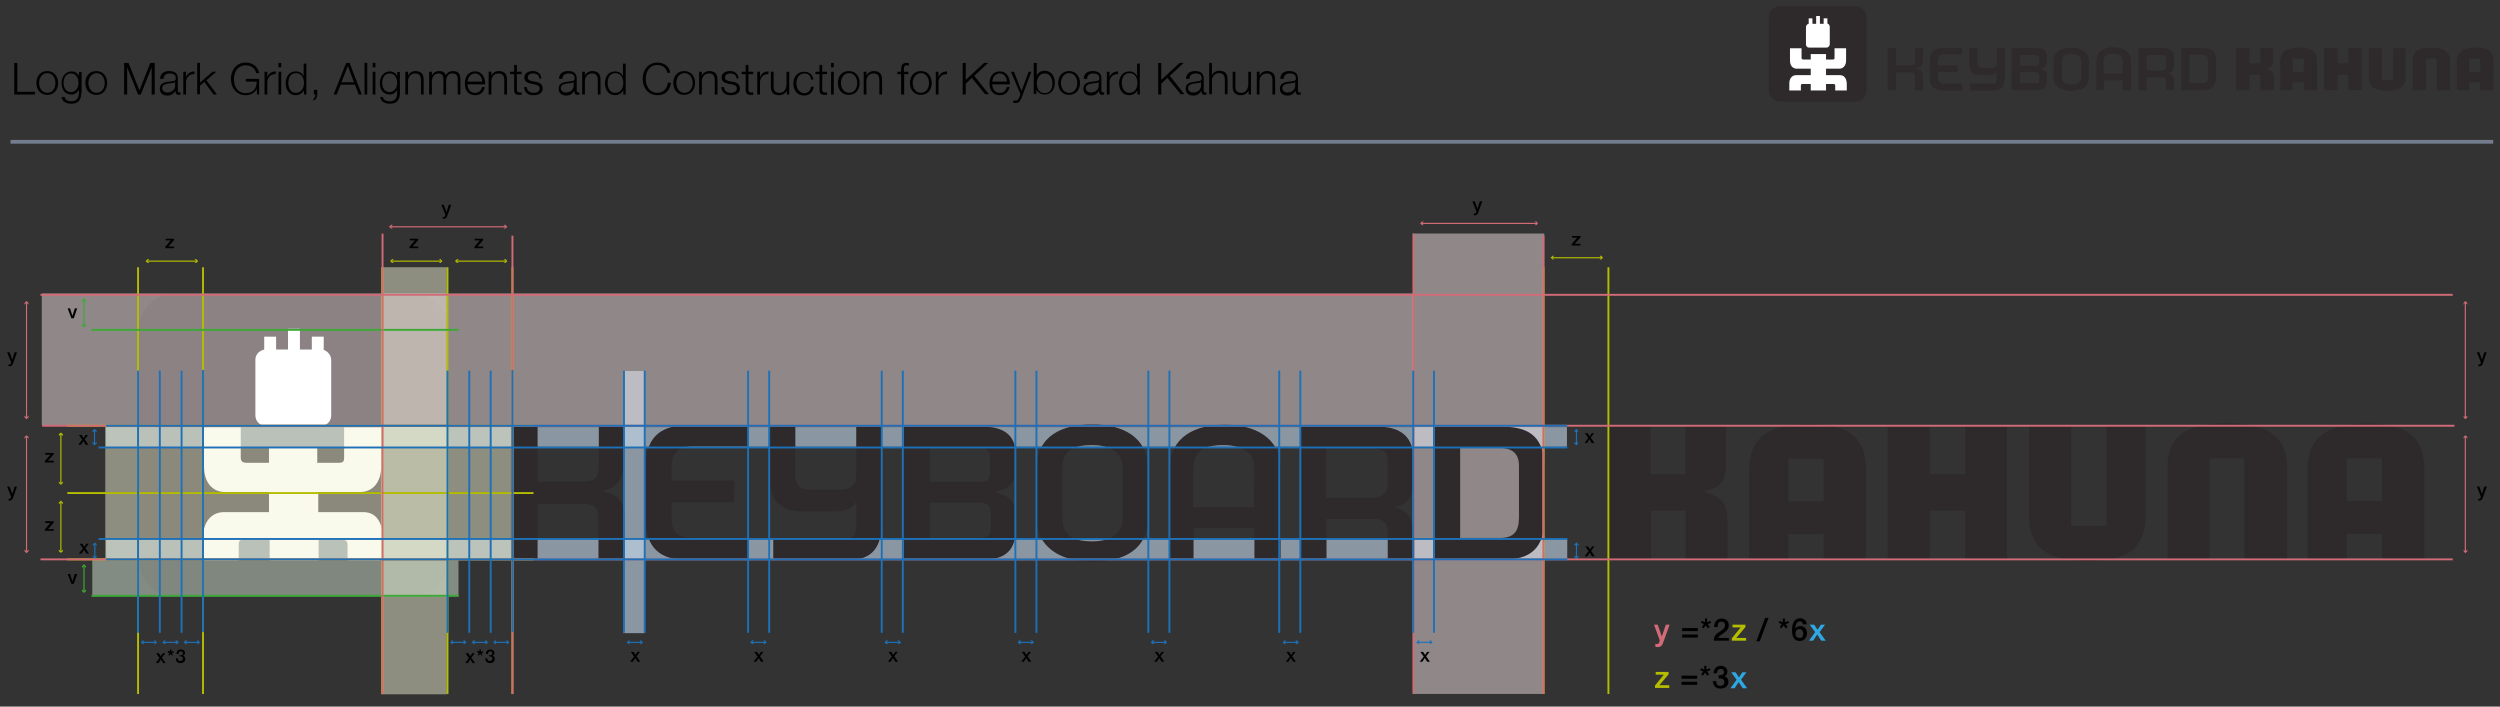 <?xml version="1.0" encoding="UTF-8"?> <!-- Generator: Adobe Illustrator 24.0.3, SVG Export Plug-In . SVG Version: 6.00 Build 0) --> <svg xmlns="http://www.w3.org/2000/svg" xmlns:xlink="http://www.w3.org/1999/xlink" version="1.1" id="Layer_1" x="0px" y="0px" viewBox="0 0 735.2 207.8" style="enable-background:new 0 0 735.2 207.8;" xml:space="preserve"><rect x="0" y="0" width="735.2" height="207.8" fill="#333333" stroke="none"/> <style type="text/css"> .st0{fill:#2E292B;} .st1{opacity:0.6;fill:#C4DAED;} .st2{opacity:0.47;fill:#F2F4D4;} .st3{opacity:0.47;fill:#DEF1DD;} .st4{opacity:0.47;fill:#F7E6E8;} .st5{fill:#FFFFFF;} .st6{fill:none;stroke:#747D8D;stroke-width:1.11;stroke-miterlimit:10;} .st7{enable-background:new ;} .st8{fill:none;stroke:#B4BD00;stroke-width:0.561;stroke-miterlimit:10;} .st9{fill:none;stroke:#B4BD00;stroke-width:0.337;} .st10{fill:#B4BD00;} .st11{fill:none;stroke:#1D71B8;stroke-width:0.337;} .st12{fill:#1D71B8;} .st13{fill:none;stroke:#3AAA35;stroke-width:0.337;} .st14{fill:#3AAA35;} .st15{fill:none;stroke:#D26B77;stroke-width:0.337;} .st16{fill:#D26B77;} .st17{fill:none;stroke:#D26B77;stroke-width:0.561;stroke-miterlimit:10;} .st18{fill:none;stroke:#3AAA35;stroke-width:0.561;stroke-miterlimit:10;} .st19{fill:none;stroke:#1D71B8;stroke-width:0.561;stroke-miterlimit:10;} .st20{fill:#2DA8E5;} </style> <path class="st0" d="M131.6,164.9c0,5.7-4.6,10.4-10.4,10.4H51.3c-5.7,0-10.4-4.6-10.4-10.4V96.8c0-5.7,4.6-10.4,10.4-10.4h69.9 c5.7,0,10.4,4.6,10.4,10.4V164.9z"></path> <rect x="31.2" y="158.5" class="st1" width="429.7" height="6.2"></rect> <rect x="31.1" y="125.6" class="st1" width="429.7" height="5.8"></rect> <rect x="147.9" y="144.5" transform="matrix(-1.836970e-16 1 -1 -1.836970e-16 334.006 -38.801)" class="st1" width="77.1" height="6.2"></rect> <rect x="59" y="131.7" transform="matrix(-1.836970e-16 1 -1 -1.836970e-16 263.091 19.584)" class="st2" width="125.6" height="19.3"></rect> <rect x="27.1" y="164.4" transform="matrix(-1 -1.224647e-16 1.224647e-16 -1 161.934 339.797)" class="st3" width="107.7" height="11.1"></rect> <rect x="367.1" y="117.1" transform="matrix(-1.836970e-16 1 -1 -1.836970e-16 571.254 -298.426)" class="st4" width="135.4" height="38.7"></rect> <rect x="12.2" y="86.4" transform="matrix(-1 -1.224647e-16 1.224647e-16 -1 427.789 211.393)" class="st4" width="403.3" height="38.7"></rect> <path class="st0" d="M176,164.6v-12.3c0-2.9-1.1-4.1-4.3-4.1h-13.6v16.4h-7.5v-39.1h7.5v16.1h13.7c2.9,0,4.3-1,4.3-4.5v-11.8h7.3v11 c0,4.6-1.9,6.9-5.9,8v0.3c3.7,0.8,6.1,2.7,6.1,7v12.9H176z"></path> <path class="st0" d="M219.6,164.7h-17.4c-8.3,0-12.3-3.8-12.3-12v-15.5c0-7.7,3.5-12.1,12-12.1h17.6l0.5,0.5v5.7h-16.3 c-4.3,0-6.2,1.9-6.2,5.9v4.1h18.4v6.4h-18.4v4.9c0,4,2.1,5.6,6.4,5.6h16.3v5.9L219.6,164.7z"></path> <path class="st0" d="M249.3,164.7h-21.4l-0.5-0.5v-5.7h20.4c2.9,0,4-0.6,4-3.8v-7.2c-1.6,2.6-3.8,2.9-6.7,2.9c-0.6,0-9.4,0-9.4,0 c-6.4,0-9.3-3.8-9.3-9.1v-16h7.5V140c0,2.7,1.6,4,4.3,4h9.3c2.7,0,4.3-1.6,4.3-3.8v-14.8h7.5v28.4 C259.2,161.1,256.5,164.7,249.3,164.7"></path> <path class="st0" d="M291.3,150.5c0-1.8-0.8-2.7-3.5-2.7h-14.4v10.4h14.5c2.7,0,3.5-1,3.5-3v-4.6H291.3z M291.3,134.4 c0-1.9-1.3-2.6-3.7-2.6h-14.2v9.9h14.8c2.2,0,3-0.8,3-2.7V134.4z M288.9,164.6h-23.1v-39.1h23.5c5.7,0,9.4,2.4,9.4,8.1v3.8 c0,4.9-2.2,6.4-5.7,7.2v0.3c4.5,1,5.7,3.4,5.7,7v4C298.6,163.1,294.1,164.6,288.9,164.6"></path> <path class="st0" d="M330.2,137.6c0-5.3-4.9-6.7-8.9-6.7c-5.4,0-8.9,1.3-8.9,6.9v14.5c0,4.8,2.6,6.9,8.9,6.9c4.9,0,8.9-2.1,8.9-6.7 V137.6z M321.2,165.2c-8.1,0-16.4-3.4-16.4-13.1v-14.2c0-9.9,7.8-13.1,16.4-13.1c8.5,0,16.4,3.4,16.4,13.1v14 C337.7,161.9,330.2,165.2,321.2,165.2"></path> <path class="st0" d="M368.9,137.8c0-5.6-4.9-6.9-9.1-6.9c-4.3,0-8.9,0.8-8.9,7v11.3h17.9L368.9,137.8z M368.9,164.6v-9.3H351v9.3h-7 v-26.5c0-9.9,7.7-13.2,16.3-13.2c8.5,0,16.3,3.7,16.3,12.9v26.8H368.9z"></path> <path class="st0" d="M408.1,135.4c0-2.7-1.8-3.5-4.5-3.5h-13.6v14.5h13.6c2.2,0,4.5-0.8,4.5-3.8V135.4z M408.1,164.6V156 c0-2.6-1.8-3.4-4-3.4h-14v12h-7.5v-39.1h22.8c6.9,0,10.2,3.4,10.2,9.1v6.7c0,4.6-1.4,7.2-5.4,7.7v0.3c4.3,1,5.4,3.8,5.4,7.3v8 L408.1,164.6L408.1,164.6z"></path> <path class="st0" d="M446.7,137c0-3.8-2.1-5.3-6.1-5.3h-11.2v26.5h11.7c4,0,5.6-1.8,5.6-6.1V137z M441.9,164.6h-20v-39.1h20 c8.6,0,12.3,3.7,12.3,12.3v14.5C454.2,161.1,450.3,164.6,441.9,164.6"></path> <path class="st0" d="M495.7,164.4v-14.2h-10.2v14.2H473v-39.1h12.4v14.2h10.2v-14.2h12V137c0,4.9-2.6,6.7-6.1,7.3v0.5 c4.6,1.1,6.5,3.5,6.5,7.7v12L495.7,164.4L495.7,164.4z"></path> <path class="st0" d="M536.3,134.9h-10.4v12.6h10.4V134.9z M536.3,164.4v-7.3h-10.4v7.3h-11.5v-26c0-11.2,7.7-13.7,17.4-13.7 c9.4,0,16.9,2.2,16.9,13.1v26.7L536.3,164.4L536.3,164.4z"></path> <polygon class="st0" points="577.9,164.4 577.9,150.2 567.5,150.2 567.5,164.4 555.1,164.4 555.1,125.3 567.5,125.3 567.5,139.5 577.9,139.5 577.9,125.3 590.2,125.3 590.2,164.4 "></polygon> <path class="st0" d="M613.9,165c-9.4,0-17.2-2.4-17.2-13.2V125h12.4v29.7h10.4V125h11.5v26.5C630.9,162.6,623.9,165,613.9,165"></path> <path class="st0" d="M660,164.3v-29.5h-10.2v29.5h-12.4v-26.7c0-11.2,8-13.1,17.6-13.1c9.4,0,17.6,2.2,17.6,13.1v26.7H660z"></path> <path class="st0" d="M700.5,134.8h-10.4v12.6h10.4V134.8z M700.5,164.3V157h-10.4v7.3h-11.5v-26c0-11.2,7.7-13.7,17.4-13.7 c9.4,0,16.9,2.2,16.9,13.1v26.7L700.5,164.3L700.5,164.3z"></path> <path class="st5" d="M78.1,125.2h16.3c1.8,0,3-1.4,3-3v-16.3c0-1.4-1-2.6-2.2-3V99h-3.5v3.8h-3.5v-6.1h-3.5v6.1h-3.5V99h-3.5v3.8 c-1.4,0.3-2.6,1.4-2.6,3v16.3C75.1,123.9,76.4,125.2,78.1,125.2"></path> <path class="st5" d="M106.2,150.6H93.6v-5.9h12.3c3.8,0,6.2-3,6.2-7.5v-11.5h-10.9v8.8c0,1.3-0.3,1.6-1.8,1.6h-6.1v-4.4H79.1v4.4 h-6.5c-1.4,0-1.8-0.5-1.8-1.6v-8.8H60v11.5c0,4.6,2.4,7.5,6.2,7.5h12.9v5.9H65.9c-3.8,0-6.2,3-6.2,7.5v6.7h10.5v-4.5 c0-1.3,0.3-1.6,1.8-1.6h7.3v6.1h14.4v-6.1h6.7c1.4,0,1.8,0.5,1.8,1.6v4.5h10.3v-6.7c0-4.6-1.9-7.5-5.7-7.5"></path> <line class="st6" x1="3.1" y1="41.7" x2="733.2" y2="41.7"></line> <g class="st7"> <path d="M4.2,18.5h0.9V27h5.2v0.8H4.2V18.5z"></path> <path d="M17.1,24.4c0,1.9-1.1,3.5-3.2,3.5c-2.1,0-3.2-1.6-3.2-3.5c0-1.9,1.1-3.5,3.2-3.5C15.9,20.9,17.1,22.5,17.1,24.4z M11.5,24.4c0,1.4,0.8,2.9,2.4,2.9s2.4-1.4,2.4-2.9c0-1.4-0.8-2.9-2.4-2.9S11.5,23,11.5,24.4z"></path> <path d="M23.9,27.3c0,2-0.8,3.2-3,3.2c-1.3,0-2.7-0.6-2.8-2H19c0.2,1,1.1,1.3,2,1.3c1.5,0,2.2-0.9,2.2-2.5v-0.9h0 c-0.4,0.8-1.2,1.4-2.1,1.4c-2.1,0-3-1.5-3-3.4c0-1.8,1.1-3.4,3-3.4c1,0,1.8,0.6,2.1,1.4h0v-1.2h0.8V27.3z M23.1,24.4 c0-1.3-0.6-2.8-2.2-2.8c-1.6,0-2.2,1.4-2.2,2.8c0,1.4,0.7,2.7,2.2,2.7C22.4,27,23.1,25.7,23.1,24.4z"></path> <path d="M31.5,24.4c0,1.9-1.1,3.5-3.2,3.5s-3.2-1.6-3.2-3.5c0-1.9,1.1-3.5,3.2-3.5S31.5,22.5,31.5,24.4z M26,24.4 c0,1.4,0.8,2.9,2.4,2.9c1.6,0,2.4-1.4,2.4-2.9c0-1.4-0.8-2.9-2.4-2.9C26.8,21.6,26,23,26,24.4z"></path> <path d="M36.5,18.5h1.3l3.2,8.1l3.2-8.1h1.3v9.3h-0.9v-8h0l-3.2,8h-0.8l-3.2-8h0v8h-0.9V18.5z"></path> <path d="M47.1,23.1c0.1-1.6,1.2-2.2,2.7-2.2c1.2,0,2.5,0.4,2.5,2.2v3.6c0,0.3,0.2,0.5,0.5,0.5c0.1,0,0.2,0,0.3-0.1v0.7 c-0.2,0-0.3,0.1-0.5,0.1c-0.8,0-1-0.5-1-1.2h0c-0.6,0.9-1.2,1.4-2.4,1.4c-1.2,0-2.2-0.6-2.2-2c0-1.9,1.8-2,3.6-2.2 c0.7-0.1,1.1-0.2,1.1-0.9c0-1.1-0.8-1.4-1.8-1.4c-1,0-1.8,0.5-1.8,1.6H47.1z M51.5,24.1L51.5,24.1c-0.1,0.2-0.5,0.3-0.7,0.3 c-1.4,0.2-3.1,0.2-3.1,1.5c0,0.8,0.7,1.3,1.5,1.3c1.2,0,2.4-0.8,2.3-2.1V24.1z"></path> <path d="M53.9,21.1h0.8v1.6h0c0.4-1.1,1.3-1.7,2.5-1.7v0.8c-1.5-0.1-2.5,1-2.5,2.4v3.6h-0.8V21.1z"></path> <path d="M58,18.5h0.8v5.8l3.7-3.2h1.1l-2.9,2.5l3.1,4.2h-1l-2.7-3.7l-1.3,1.1v2.5H58V18.5z"></path> <path d="M76.2,27.8h-0.6l-0.1-1.7h0c-0.6,1.3-1.9,1.9-3.2,1.9c-2.9,0-4.4-2.3-4.4-4.8c0-2.5,1.5-4.8,4.4-4.8c1.9,0,3.5,1.1,3.9,3.1 h-0.9c-0.1-1.1-1.2-2.3-3-2.3c-2.5,0-3.5,2.1-3.5,4.1c0,2,1,4.1,3.5,4.1c2.1,0,3.2-1.4,3.2-3.4h-3.2v-0.8h3.9V27.8z"></path> <path d="M77.8,21.1h0.8v1.6h0c0.4-1.1,1.3-1.7,2.5-1.7v0.8c-1.5-0.1-2.5,1-2.5,2.4v3.6h-0.8V21.1z"></path> <path d="M81.9,18.5h0.8v1.3h-0.8V18.5z M81.9,21.1h0.8v6.7h-0.8V21.1z"></path> <path d="M90.2,27.8h-0.8v-1.3h0C89,27.4,88,28,87,28c-2,0-3-1.7-3-3.5c0-1.9,1-3.5,3-3.5c1,0,2,0.5,2.3,1.5h0v-3.8h0.8V27.8z M87,27.3c1.7,0,2.4-1.5,2.4-2.9c0-1.4-0.6-2.9-2.4-2.9c-1.6,0-2.2,1.5-2.2,2.9C84.8,25.8,85.4,27.3,87,27.3z"></path> <path d="M93.3,26.4v1.4c0,0.8-0.4,1.5-1.1,1.8V29c0.4-0.2,0.6-0.8,0.6-1.2h-0.5v-1.4H93.3z"></path> <path d="M101.8,18.5h1l3.6,9.3h-0.9l-1.1-2.9h-4.2L99,27.8h-0.9L101.8,18.5z M100.4,24.2h3.7l-1.8-4.8L100.4,24.2z"></path> <path d="M107.2,18.5h0.8v9.3h-0.8V18.5z"></path> <path d="M109.6,18.5h0.8v1.3h-0.8V18.5z M109.6,21.1h0.8v6.7h-0.8V21.1z"></path> <path d="M117.6,27.3c0,2-0.8,3.2-3,3.2c-1.3,0-2.7-0.6-2.8-2h0.8c0.2,1,1.1,1.3,2,1.3c1.5,0,2.2-0.9,2.2-2.5v-0.9h0 c-0.4,0.8-1.2,1.4-2.1,1.4c-2.1,0-3-1.5-3-3.4c0-1.8,1.1-3.4,3-3.4c1,0,1.8,0.6,2.1,1.4h0v-1.2h0.8V27.3z M116.8,24.4 c0-1.3-0.6-2.8-2.2-2.8c-1.6,0-2.2,1.4-2.2,2.8c0,1.4,0.7,2.7,2.2,2.7C116.1,27,116.8,25.7,116.8,24.4z"></path> <path d="M119.2,21.1h0.8v1.2h0c0.3-0.8,1.2-1.4,2.1-1.4c1.9,0,2.5,1,2.5,2.6v4.3h-0.8v-4.2c0-1.2-0.4-2-1.7-2c-1.3,0-2.1,1-2.1,2.3 v3.9h-0.8V21.1z"></path> <path d="M126.2,21.1h0.8v1.1h0c0.4-0.8,1.1-1.3,2.2-1.3c0.9,0,1.7,0.4,1.9,1.3c0.4-0.9,1.2-1.3,2.1-1.3c1.5,0,2.2,0.8,2.2,2.4v4.5 h-0.8v-4.5c0-1.1-0.4-1.7-1.6-1.7c-1.4,0-1.8,1.2-1.8,2.4v3.8h-0.8v-4.5c0-0.9-0.4-1.7-1.4-1.7c-1.4,0-2,1.1-2,2.5v3.7h-0.8V21.1z"></path> <path d="M137.5,24.7c0,1.2,0.6,2.6,2.2,2.6c1.2,0,1.8-0.7,2.1-1.7h0.8c-0.4,1.5-1.2,2.4-2.9,2.4c-2.1,0-3-1.6-3-3.5 c0-1.8,0.9-3.5,3-3.5c2.2,0,3,1.9,3,3.8H137.5z M141.8,24c0-1.2-0.8-2.4-2.1-2.4c-1.3,0-2.1,1.2-2.2,2.4H141.8z"></path> <path d="M143.7,21.1h0.8v1.2h0c0.3-0.8,1.2-1.4,2.1-1.4c1.9,0,2.5,1,2.5,2.6v4.3h-0.8v-4.2c0-1.2-0.4-2-1.7-2c-1.3,0-2.1,1-2.1,2.3 v3.9h-0.8V21.1z"></path> <path d="M152,21.1h1.4v0.7H152v4.5c0,0.5,0.1,0.8,0.7,0.9c0.2,0,0.5,0,0.7,0v0.7c-0.2,0-0.5,0-0.7,0c-1.1,0-1.5-0.4-1.5-1.5v-4.6 H150v-0.7h1.2v-2h0.8V21.1z"></path> <path d="M158.6,23.1c0-1-0.8-1.5-1.8-1.5c-0.7,0-1.6,0.3-1.6,1.2c0,0.7,0.8,1,1.4,1.1l1.1,0.2c0.9,0.1,1.9,0.7,1.9,1.9 c0,1.5-1.4,2-2.7,2c-1.6,0-2.6-0.7-2.8-2.4h0.8c0.1,1.1,0.9,1.7,2,1.7c0.8,0,1.8-0.3,1.8-1.3c0-0.8-0.7-1-1.5-1.2l-1.1-0.2 c-1.1-0.3-1.9-0.6-1.9-1.8c0-1.4,1.3-1.9,2.5-1.9c1.3,0,2.4,0.7,2.5,2.2H158.6z"></path> <path d="M164.4,23.1c0.1-1.6,1.2-2.2,2.7-2.2c1.2,0,2.5,0.4,2.5,2.2v3.6c0,0.3,0.2,0.5,0.5,0.5c0.1,0,0.2,0,0.3-0.1v0.7 c-0.2,0-0.3,0.1-0.5,0.1c-0.8,0-1-0.5-1-1.2h0c-0.6,0.9-1.2,1.4-2.4,1.4c-1.2,0-2.2-0.6-2.2-2c0-1.9,1.8-2,3.6-2.2 c0.7-0.1,1.1-0.2,1.1-0.9c0-1.1-0.8-1.4-1.8-1.4c-1,0-1.8,0.5-1.8,1.6H164.4z M168.7,24.1L168.7,24.1c-0.1,0.2-0.5,0.3-0.7,0.3 c-1.4,0.2-3.1,0.2-3.1,1.5c0,0.8,0.7,1.3,1.5,1.3c1.2,0,2.4-0.8,2.3-2.1V24.1z"></path> <path d="M171.2,21.1h0.8v1.2h0c0.3-0.8,1.2-1.4,2.1-1.4c1.9,0,2.5,1,2.5,2.6v4.3h-0.8v-4.2c0-1.2-0.4-2-1.7-2c-1.3,0-2.1,1-2.1,2.3 v3.9h-0.8V21.1z"></path> <path d="M184.1,27.8h-0.8v-1.3h0c-0.4,0.9-1.4,1.5-2.4,1.5c-2,0-3-1.7-3-3.5c0-1.9,1-3.5,3-3.5c1,0,2,0.5,2.3,1.5h0v-3.8h0.8V27.8z M180.9,27.3c1.7,0,2.4-1.5,2.4-2.9c0-1.4-0.6-2.9-2.4-2.9c-1.6,0-2.2,1.5-2.2,2.9C178.7,25.8,179.3,27.3,180.9,27.3z"></path> <path d="M196.2,21.3c-0.3-1.4-1.5-2.2-2.8-2.2c-2.5,0-3.5,2.1-3.5,4.1c0,2,1,4.1,3.5,4.1c1.7,0,2.8-1.3,3-3h0.9 c-0.2,2.3-1.7,3.7-3.9,3.7c-2.9,0-4.4-2.3-4.4-4.8c0-2.5,1.5-4.8,4.4-4.8c1.8,0,3.5,1.1,3.7,3H196.2z"></path> <path d="M204.4,24.4c0,1.9-1.1,3.5-3.2,3.5c-2.1,0-3.2-1.6-3.2-3.5c0-1.9,1.1-3.5,3.2-3.5C203.3,20.9,204.4,22.5,204.4,24.4z M198.9,24.4c0,1.4,0.8,2.9,2.4,2.9s2.4-1.4,2.4-2.9c0-1.4-0.8-2.9-2.4-2.9S198.9,23,198.9,24.4z"></path> <path d="M205.6,21.1h0.8v1.2h0c0.3-0.8,1.2-1.4,2.1-1.4c1.9,0,2.5,1,2.5,2.6v4.3h-0.8v-4.2c0-1.2-0.4-2-1.7-2c-1.3,0-2.1,1-2.1,2.3 v3.9h-0.8V21.1z"></path> <path d="M216.6,23.1c0-1-0.8-1.5-1.8-1.5c-0.7,0-1.6,0.3-1.6,1.2c0,0.7,0.8,1,1.4,1.1l1.1,0.2c0.9,0.1,1.9,0.7,1.9,1.9 c0,1.5-1.4,2-2.7,2c-1.6,0-2.6-0.7-2.8-2.4h0.8c0.1,1.1,0.9,1.7,2,1.7c0.8,0,1.8-0.3,1.8-1.3c0-0.8-0.7-1-1.5-1.2l-1.1-0.2 c-1.1-0.3-1.9-0.6-1.9-1.8c0-1.4,1.3-1.9,2.5-1.9c1.3,0,2.4,0.7,2.5,2.2H216.6z"></path> <path d="M220.1,21.1h1.4v0.7h-1.4v4.5c0,0.5,0.1,0.8,0.7,0.9c0.2,0,0.5,0,0.7,0v0.7c-0.2,0-0.5,0-0.7,0c-1.1,0-1.5-0.4-1.5-1.5 v-4.6h-1.2v-0.7h1.2v-2h0.8V21.1z"></path> <path d="M222.7,21.1h0.8v1.6h0c0.4-1.1,1.3-1.7,2.5-1.7v0.8c-1.5-0.1-2.5,1-2.5,2.4v3.6h-0.8V21.1z"></path> <path d="M232.2,27.8h-0.8v-1.2h0c-0.4,0.9-1.3,1.4-2.3,1.4c-1.7,0-2.4-1-2.4-2.5v-4.4h0.8v4.4c0,1.2,0.5,1.8,1.8,1.8 c1.4,0,2-1.3,2-2.7v-3.5h0.8V27.8z"></path> <path d="M238.5,23.2c-0.2-1-0.8-1.6-1.9-1.6c-1.6,0-2.4,1.4-2.4,2.9c0,1.4,0.8,2.9,2.4,2.9c1,0,1.8-0.8,1.9-1.9h0.8 c-0.2,1.6-1.3,2.6-2.8,2.6c-2.1,0-3.2-1.6-3.2-3.5c0-1.9,1.1-3.5,3.2-3.5c1.4,0,2.5,0.8,2.7,2.3H238.5z"></path> <path d="M241.8,21.1h1.4v0.7h-1.4v4.5c0,0.5,0.1,0.8,0.7,0.9c0.2,0,0.5,0,0.7,0v0.7c-0.2,0-0.5,0-0.7,0c-1.1,0-1.5-0.4-1.5-1.5 v-4.6h-1.2v-0.7h1.2v-2h0.8V21.1z"></path> <path d="M244.4,18.5h0.8v1.3h-0.8V18.5z M244.4,21.1h0.8v6.7h-0.8V21.1z"></path> <path d="M252.8,24.4c0,1.9-1.1,3.5-3.2,3.5c-2.1,0-3.2-1.6-3.2-3.5c0-1.9,1.1-3.5,3.2-3.5C251.7,20.9,252.8,22.5,252.8,24.4z M247.3,24.4c0,1.4,0.8,2.9,2.4,2.9s2.4-1.4,2.4-2.9c0-1.4-0.8-2.9-2.4-2.9S247.3,23,247.3,24.4z"></path> <path d="M254,21.1h0.8v1.2h0c0.3-0.8,1.2-1.4,2.1-1.4c1.9,0,2.5,1,2.5,2.6v4.3h-0.8v-4.2c0-1.2-0.4-2-1.7-2c-1.3,0-2.1,1-2.1,2.3 v3.9H254V21.1z"></path> <path d="M267.2,21.8h-1.3v6H265v-6h-1.1v-0.7h1.1v-0.6c0-1.2,0.3-2,1.6-2c0.2,0,0.4,0,0.7,0.1v0.7c-0.2,0-0.4-0.1-0.6-0.1 c-0.9,0-0.9,0.6-0.9,1.3v0.6h1.3V21.8z"></path> <path d="M274,24.4c0,1.9-1.1,3.5-3.2,3.5s-3.2-1.6-3.2-3.5c0-1.9,1.1-3.5,3.2-3.5S274,22.5,274,24.4z M268.4,24.4 c0,1.4,0.8,2.9,2.4,2.9c1.6,0,2.4-1.4,2.4-2.9c0-1.4-0.8-2.9-2.4-2.9C269.2,21.6,268.4,23,268.4,24.4z"></path> <path d="M275.2,21.1h0.8v1.6h0c0.4-1.1,1.3-1.7,2.5-1.7v0.8c-1.5-0.1-2.5,1-2.5,2.4v3.6h-0.8V21.1z"></path> <path d="M283.1,18.5h0.9v5l5.4-5h1.2l-4.1,3.8l4.3,5.4h-1.1l-3.9-4.8l-1.8,1.7v3.2h-0.9V18.5z"></path> <path d="M291.8,24.7c0,1.2,0.6,2.6,2.2,2.6c1.2,0,1.8-0.7,2.1-1.7h0.8c-0.4,1.5-1.2,2.4-2.9,2.4c-2.1,0-3-1.6-3-3.5 c0-1.8,0.9-3.5,3-3.5c2.2,0,3,1.9,3,3.8H291.8z M296.1,24c0-1.2-0.8-2.4-2.1-2.4c-1.3,0-2.1,1.2-2.2,2.4H296.1z"></path> <path d="M297.3,21.1h0.9l2.2,5.7l2.1-5.7h0.8l-2.9,7.7c-0.5,1.1-0.7,1.5-1.8,1.5c-0.3,0-0.5,0-0.6-0.1v-0.7c0.2,0,0.4,0.1,0.6,0.1 c0.7,0,0.9-0.4,1.2-1.1l0.3-0.8L297.3,21.1z"></path> <path d="M304.1,18.5h0.8v3.8h0c0.4-1,1.3-1.5,2.3-1.5c2,0,3,1.7,3,3.5c0,1.9-1,3.5-3,3.5c-1.1,0-2-0.6-2.4-1.5h0v1.3h-0.8V18.5z M307.3,21.6c-1.7,0-2.4,1.5-2.4,2.9c0,1.4,0.6,2.9,2.4,2.9c1.6,0,2.2-1.5,2.2-2.9C309.5,23.1,308.8,21.6,307.3,21.6z"></path> <path d="M317.6,24.4c0,1.9-1.1,3.5-3.2,3.5c-2.1,0-3.2-1.6-3.2-3.5c0-1.9,1.1-3.5,3.2-3.5C316.4,20.9,317.6,22.5,317.6,24.4z M312,24.4c0,1.4,0.8,2.9,2.4,2.9s2.4-1.4,2.4-2.9c0-1.4-0.8-2.9-2.4-2.9S312,23,312,24.4z"></path> <path d="M318.7,23.1c0.1-1.6,1.2-2.2,2.7-2.2c1.2,0,2.5,0.4,2.5,2.2v3.6c0,0.3,0.2,0.5,0.5,0.5c0.1,0,0.2,0,0.3-0.1v0.7 c-0.2,0-0.3,0.1-0.5,0.1c-0.8,0-1-0.5-1-1.2h0c-0.6,0.9-1.2,1.4-2.4,1.4c-1.2,0-2.2-0.6-2.2-2c0-1.9,1.8-2,3.6-2.2 c0.7-0.1,1.1-0.2,1.1-0.9c0-1.1-0.8-1.4-1.8-1.4c-1,0-1.8,0.5-1.8,1.6H318.7z M323.1,24.1L323.1,24.1c-0.1,0.2-0.5,0.3-0.7,0.3 c-1.4,0.2-3.1,0.2-3.1,1.5c0,0.8,0.7,1.3,1.5,1.3c1.2,0,2.4-0.8,2.3-2.1V24.1z"></path> <path d="M325.5,21.1h0.8v1.6h0c0.4-1.1,1.3-1.7,2.5-1.7v0.8c-1.5-0.1-2.5,1-2.5,2.4v3.6h-0.8V21.1z"></path> <path d="M335.3,27.8h-0.8v-1.3h0c-0.4,0.9-1.4,1.5-2.4,1.5c-2,0-3-1.7-3-3.5c0-1.9,1-3.5,3-3.5c1,0,2,0.5,2.3,1.5h0v-3.8h0.8V27.8z M332.1,27.3c1.7,0,2.4-1.5,2.4-2.9c0-1.4-0.6-2.9-2.4-2.9c-1.6,0-2.2,1.5-2.2,2.9C329.9,25.8,330.6,27.3,332.1,27.3z"></path> <path d="M340.6,18.5h0.9v5l5.4-5h1.2l-4.1,3.8l4.3,5.4h-1.1l-3.9-4.8l-1.8,1.7v3.2h-0.9V18.5z"></path> <path d="M348.8,23.1c0.1-1.6,1.2-2.2,2.7-2.2c1.2,0,2.5,0.4,2.5,2.2v3.6c0,0.3,0.2,0.5,0.5,0.5c0.1,0,0.2,0,0.3-0.1v0.7 c-0.2,0-0.3,0.1-0.5,0.1c-0.8,0-1-0.5-1-1.2h0c-0.6,0.9-1.2,1.4-2.4,1.4c-1.2,0-2.2-0.6-2.2-2c0-1.9,1.8-2,3.6-2.2 c0.7-0.1,1.1-0.2,1.1-0.9c0-1.1-0.8-1.4-1.8-1.4c-1,0-1.8,0.5-1.8,1.6H348.8z M353.2,24.1L353.2,24.1c-0.1,0.2-0.5,0.3-0.7,0.3 c-1.4,0.2-3.1,0.2-3.1,1.5c0,0.8,0.7,1.3,1.5,1.3c1.2,0,2.4-0.8,2.3-2.1V24.1z"></path> <path d="M355.6,18.5h0.8v3.7h0c0.3-0.8,1.2-1.4,2.1-1.4c1.9,0,2.5,1,2.5,2.6v4.3h-0.8v-4.2c0-1.2-0.4-2-1.7-2c-1.3,0-2.1,1-2.1,2.3 v3.9h-0.8V18.5z"></path> <path d="M368,27.8h-0.8v-1.2h0c-0.4,0.9-1.3,1.4-2.3,1.4c-1.7,0-2.4-1-2.4-2.5v-4.4h0.8v4.4c0,1.2,0.5,1.8,1.8,1.8 c1.4,0,2-1.3,2-2.7v-3.5h0.8V27.8z"></path> <path d="M369.6,21.1h0.8v1.2h0c0.3-0.8,1.2-1.4,2.1-1.4c1.9,0,2.5,1,2.5,2.6v4.3h-0.8v-4.2c0-1.2-0.4-2-1.7-2c-1.3,0-2.1,1-2.1,2.3 v3.9h-0.8V21.1z"></path> <path d="M376.5,23.1c0.1-1.6,1.2-2.2,2.7-2.2c1.2,0,2.5,0.4,2.5,2.2v3.6c0,0.3,0.2,0.5,0.5,0.5c0.1,0,0.2,0,0.3-0.1v0.7 c-0.2,0-0.3,0.1-0.5,0.1c-0.8,0-1-0.5-1-1.2h0c-0.6,0.9-1.2,1.4-2.4,1.4c-1.2,0-2.2-0.6-2.2-2c0-1.9,1.8-2,3.6-2.2 c0.7-0.1,1.1-0.2,1.1-0.9c0-1.1-0.8-1.4-1.8-1.4c-1,0-1.8,0.5-1.8,1.6H376.5z M380.9,24.1L380.9,24.1c-0.1,0.2-0.5,0.3-0.7,0.3 c-1.4,0.2-3.1,0.2-3.1,1.5c0,0.8,0.7,1.3,1.5,1.3c1.2,0,2.4-0.8,2.3-2.1V24.1z"></path> </g> <g> <g> <path class="st0" d="M563.2,26.5v-3.9c0-0.9-0.4-1.3-1.4-1.3h-4.3v5.2h-2.4V14.1h2.4v5.1h4.3c0.9,0,1.4-0.3,1.4-1.4v-3.7h2.3v3.5 c0,1.5-0.6,2.2-1.9,2.5v0.1c1.2,0.3,1.9,0.9,1.9,2.2v4.1H563.2z"></path> <path class="st0" d="M576.9,26.6h-5.5c-2.6,0-3.9-1.2-3.9-3.8v-4.9c0-2.4,1.1-3.8,3.8-3.8h5.5l0.2,0.2V16h-5.1c-1.4,0-2,0.6-2,1.9 v1.3h5.8v2h-5.8v1.6c0,1.3,0.7,1.8,2,1.8h5.1v1.9L576.9,26.6z"></path> <path class="st0" d="M586.3,26.6h-6.8l-0.2-0.2v-1.8h6.5c0.9,0,1.3-0.2,1.3-1.2v-2.3c-0.5,0.8-1.2,0.9-2.1,0.9c-0.2,0-3,0-3,0 c-2,0-2.9-1.2-2.9-2.9v-5h2.4v4.6c0,0.9,0.5,1.3,1.4,1.3h2.9c0.9,0,1.4-0.5,1.4-1.2v-4.7h2.4v9C589.4,25.4,588.5,26.6,586.3,26.6"></path> <path class="st0" d="M599.7,22.1c0-0.6-0.3-0.9-1.1-0.9H594v3.3h4.6c0.9,0,1.1-0.3,1.1-1L599.7,22.1L599.7,22.1z M599.7,17 c0-0.6-0.4-0.8-1.2-0.8H594v3.1h4.7c0.7,0,1-0.3,1-0.9V17z M598.9,26.5h-7.3V14.1h7.4c1.8,0,3,0.8,3,2.6v1.2c0,1.6-0.7,2-1.8,2.3 v0.1c1.4,0.3,1.8,1.1,1.8,2.2v1.3C602,26,600.6,26.5,598.9,26.5"></path> <path class="st0" d="M612,18c0-1.7-1.6-2.1-2.8-2.1c-1.7,0-2.8,0.4-2.8,2.2v4.6c0,1.5,0.8,2.2,2.8,2.2c1.6,0,2.8-0.7,2.8-2.1V18z M609.1,26.7c-2.6,0-5.2-1.1-5.2-4.1v-4.5c0-3.1,2.5-4.1,5.2-4.1c2.7,0,5.2,1.1,5.2,4.1v4.4C614.3,25.6,612,26.7,609.1,26.7"></path> <path class="st0" d="M624.3,18c0-1.8-1.6-2.2-2.9-2.2c-1.4,0-2.8,0.3-2.8,2.2v3.6h5.6L624.3,18L624.3,18z M624.3,26.5v-2.9h-5.6 v2.9h-2.2v-8.4c0-3.1,2.4-4.2,5.1-4.2c2.7,0,5.1,1.2,5.1,4.1v8.5H624.3z"></path> <path class="st0" d="M637,17.3c0-0.9-0.6-1.1-1.4-1.1h-4.3v4.6h4.3c0.7,0,1.4-0.3,1.4-1.2V17.3z M637,26.5v-2.7 c0-0.8-0.6-1.1-1.3-1.1h-4.4v3.8h-2.4V14.1h7.2c2.2,0,3.2,1.1,3.2,2.9v2.1c0,1.5-0.5,2.3-1.7,2.4v0.1c1.4,0.3,1.7,1.2,1.7,2.3v2.5 L637,26.5L637,26.5z"></path> <path class="st0" d="M649.3,17.8c0-1.2-0.7-1.7-1.9-1.7h-3.5v8.4h3.7c1.3,0,1.8-0.6,1.8-1.9V17.8z M647.8,26.5h-6.3V14.1h6.3 c2.7,0,3.9,1.2,3.9,3.9v4.6C651.7,25.4,650.4,26.5,647.8,26.5"></path> <path class="st0" d="M664.7,26.5V22h-3.2v4.5h-3.9V14.1h3.9v4.5h3.2v-4.5h3.8v3.7c0,1.6-0.8,2.1-1.9,2.3v0.2 c1.5,0.4,2.1,1.1,2.1,2.4v3.8L664.7,26.5L664.7,26.5z"></path> <path class="st0" d="M677.5,17.2h-3.3v4h3.3V17.2z M677.5,26.5v-2.3h-3.3v2.3h-3.6v-8.2c0-3.5,2.4-4.3,5.5-4.3 c3,0,5.3,0.7,5.3,4.1v8.4L677.5,26.5L677.5,26.5z"></path> </g> <polygon class="st0" points="690.6,26.5 690.6,22 687.4,22 687.4,26.5 683.4,26.5 683.4,14.1 687.4,14.1 687.4,18.6 690.6,18.6 690.6,14.1 694.5,14.1 694.5,26.5 "></polygon> <g> <path class="st0" d="M702,26.7c-3,0-5.4-0.8-5.4-4.1v-8.4h3.9v9.3h3.3v-9.3h3.6v8.3C707.4,25.9,705.2,26.7,702,26.7"></path> <path class="st0" d="M716.6,26.5v-9.3h-3.2v9.3h-3.9v-8.4c0-3.5,2.5-4.1,5.5-4.1c3,0,5.5,0.7,5.5,4.1v8.4H716.6z"></path> <path class="st0" d="M729.4,17.2h-3.3v4h3.3V17.2z M729.4,26.5v-2.3h-3.3v2.3h-3.6v-8.2c0-3.5,2.4-4.3,5.5-4.3 c3,0,5.3,0.7,5.3,4.1v8.4L729.4,26.5L729.4,26.5z"></path> <path class="st0" d="M548.9,26.6c0,1.8-1.5,3.3-3.3,3.3h-22.1c-1.8,0-3.3-1.5-3.3-3.3V5.1c0-1.8,1.5-3.3,3.3-3.3h22.1 c1.8,0,3.3,1.5,3.3,3.3V26.6z"></path> <path class="st5" d="M532,14h5.1c0.6,0,1-0.5,1-1V7.9c0-0.5-0.3-0.8-0.7-1V5.4h-1.1V7h-1.1V4.7h-1.1V7H533V5.4h-1.1V7 c-0.5,0.1-0.8,0.5-0.8,1v5.1C531.1,13.6,531.5,14,532,14"></path> <path class="st5" d="M541.1,22.1h-4.1v-1.9h3.9c1.2,0,2-1,2-2.4v-3.6h-3.4V17c0,0.4-0.1,0.5-0.6,0.5h-1.9v-1.6h-4.5v1.6h-2.1 c-0.5,0-0.6-0.2-0.6-0.5v-2.8h-3.4v3.6c0,1.5,0.8,2.4,2,2.4h4.1v1.9h-4.3c-1.2,0-2,1-2,2.4v2.1h3.4v-1.4c0-0.4,0.1-0.5,0.6-0.5 h2.3v1.9h4.5v-1.9h2.1c0.5,0,0.6,0.2,0.6,0.5v1.4h3.4v-2.1C543,23,542.3,22.1,541.1,22.1"></path> </g> </g> <line class="st8" x1="453.9" y1="204.1" x2="453.9" y2="78.6"></line> <line class="st8" x1="473" y1="204.1" x2="473" y2="78.6"></line> <g> <g> <line class="st9" x1="134.2" y1="76.8" x2="148.8" y2="76.8"></line> <g> <polygon class="st10" points="134.9,77.3 134.3,76.8 134.9,76.2 134.4,76.2 133.8,76.8 134.4,77.3 "></polygon> </g> <g> <polygon class="st10" points="148.2,77.3 148.7,76.8 148.2,76.2 148.7,76.2 149.2,76.8 148.7,77.3 "></polygon> </g> </g> </g> <g class="st7"> <path d="M139.7,70.2h2.4v0.4l-1.7,1.9h1.7v0.5h-2.6v-0.4l1.6-1.9h-1.5V70.2z"></path> </g> <g> <g> <line class="st9" x1="456.4" y1="75.8" x2="471" y2="75.8"></line> <g> <polygon class="st10" points="457,76.3 456.5,75.8 457,75.2 456.6,75.2 456,75.8 456.6,76.3 "></polygon> </g> <g> <polygon class="st10" points="470.4,76.3 470.9,75.8 470.4,75.2 470.9,75.2 471.4,75.8 470.9,76.3 "></polygon> </g> </g> </g> <g class="st7"> <path d="M462.4,69.4h2.4v0.4l-1.7,1.9h1.7v0.5h-2.6v-0.4l1.6-1.9h-1.5V69.4z"></path> </g> <line class="st8" x1="131.6" y1="204.1" x2="131.6" y2="78.6"></line> <line class="st8" x1="150.7" y1="204.1" x2="150.7" y2="78.6"></line> <g> <g> <line class="st9" x1="115.1" y1="76.8" x2="129.8" y2="76.8"></line> <g> <polygon class="st10" points="115.8,77.3 115.2,76.8 115.8,76.2 115.3,76.2 114.7,76.8 115.3,77.3 "></polygon> </g> <g> <polygon class="st10" points="129.1,77.3 129.7,76.8 129.1,76.2 129.6,76.2 130.1,76.8 129.6,77.3 "></polygon> </g> </g> </g> <g class="st7"> <path d="M120.6,70.2h2.4v0.4l-1.7,1.9h1.7v0.5h-2.6v-0.4l1.6-1.9h-1.5V70.2z"></path> </g> <line class="st8" x1="112.5" y1="204.1" x2="112.5" y2="78.6"></line> <rect x="31" y="145.2" transform="matrix(-1 -1.224647e-16 1.224647e-16 -1 181.256 309.676)" class="st2" width="119.3" height="19.3"></rect> <line class="st8" x1="19.8" y1="164.5" x2="156.9" y2="164.5"></line> <rect x="31" y="125.5" transform="matrix(-1 -1.224647e-16 1.224647e-16 -1 181.256 270.359)" class="st2" width="119.3" height="19.3"></rect> <line class="st8" x1="19.8" y1="145" x2="156.9" y2="145"></line> <line class="st8" x1="19.8" y1="125.2" x2="156.9" y2="125.2"></line> <g> <g> <line class="st11" x1="27.8" y1="130.6" x2="27.8" y2="126.5"></line> <g> <polygon class="st12" points="28.4,129.9 27.8,130.5 27.2,129.9 27.2,130.4 27.8,131 28.4,130.4 "></polygon> </g> <g> <polygon class="st12" points="28.4,127.2 27.8,126.6 27.2,127.2 27.2,126.7 27.8,126.1 28.4,126.7 "></polygon> </g> </g> </g> <g class="st7"> <path d="M24.2,129.3l-1-1.4h0.8l0.6,0.9l0.6-0.9h0.7l-1,1.3l1.1,1.6h-0.8l-0.7-1.1l-0.7,1.1h-0.8L24.2,129.3z"></path> </g> <g> <g> <line class="st11" x1="27.9" y1="164" x2="27.9" y2="159.9"></line> <g> <polygon class="st12" points="28.4,163.3 27.9,163.9 27.3,163.3 27.3,163.8 27.9,164.4 28.4,163.8 "></polygon> </g> <g> <polygon class="st12" points="28.4,160.6 27.9,160 27.3,160.6 27.3,160.1 27.9,159.5 28.4,160.1 "></polygon> </g> </g> </g> <g class="st7"> <path d="M24.4,161.3l-1-1.4h0.8l0.6,0.9l0.6-0.9h0.7l-1,1.3l1.1,1.6h-0.8l-0.7-1.1l-0.7,1.1h-0.8L24.4,161.3z"></path> </g> <g> <g> <line class="st11" x1="188.7" y1="188.9" x2="184.7" y2="188.9"></line> <g> <polygon class="st12" points="188.1,188.3 188.6,188.9 188.1,189.4 188.5,189.4 189.1,188.9 188.5,188.3 "></polygon> </g> <g> <polygon class="st12" points="185.3,188.3 184.8,188.9 185.3,189.4 184.9,189.4 184.3,188.9 184.9,188.3 "></polygon> </g> </g> </g> <g class="st7"> <path d="M186.5,193.1l-1-1.4h0.8l0.6,0.9l0.6-0.9h0.7l-1,1.3l1.1,1.6h-0.8l-0.7-1.1l-0.7,1.1h-0.8L186.5,193.1z"></path> </g> <g> <g> <line class="st11" x1="225.1" y1="188.9" x2="221" y2="188.9"></line> <g> <polygon class="st12" points="224.4,188.3 225,188.9 224.4,189.4 224.9,189.4 225.5,188.9 224.9,188.3 "></polygon> </g> <g> <polygon class="st12" points="221.7,188.3 221.1,188.9 221.7,189.4 221.2,189.4 220.6,188.9 221.2,188.3 "></polygon> </g> </g> </g> <g class="st7"> <path d="M222.8,193.1l-1-1.4h0.8l0.6,0.9l0.6-0.9h0.7l-1,1.3l1.1,1.6h-0.8l-0.7-1.1l-0.7,1.1h-0.8L222.8,193.1z"></path> </g> <g> <g> <line class="st11" x1="264.6" y1="188.9" x2="260.5" y2="188.9"></line> <g> <polygon class="st12" points="263.9,188.3 264.5,188.9 263.9,189.4 264.4,189.4 265,188.9 264.4,188.3 "></polygon> </g> <g> <polygon class="st12" points="261.2,188.3 260.6,188.9 261.2,189.4 260.7,189.4 260.1,188.9 260.7,188.3 "></polygon> </g> </g> </g> <g class="st7"> <path d="M262.3,193.1l-1-1.4h0.8l0.6,0.9l0.6-0.9h0.7l-1,1.3l1.1,1.6h-0.8l-0.7-1.1l-0.7,1.1h-0.8L262.3,193.1z"></path> </g> <g> <g> <line class="st11" x1="303.7" y1="188.9" x2="299.7" y2="188.9"></line> <g> <polygon class="st12" points="303,188.3 303.6,188.9 303,189.4 303.5,189.4 304.1,188.9 303.5,188.3 "></polygon> </g> <g> <polygon class="st12" points="300.3,188.3 299.8,188.9 300.3,189.4 299.8,189.4 299.3,188.9 299.8,188.3 "></polygon> </g> </g> </g> <g class="st7"> <path d="M301.5,193.1l-1-1.4h0.8l0.6,0.9l0.6-0.9h0.7l-1,1.3l1.1,1.6h-0.8l-0.7-1.1l-0.7,1.1h-0.8L301.5,193.1z"></path> </g> <g> <g> <line class="st11" x1="342.8" y1="188.9" x2="338.8" y2="188.9"></line> <g> <polygon class="st12" points="342.2,188.3 342.7,188.9 342.2,189.4 342.7,189.4 343.2,188.9 342.7,188.3 "></polygon> </g> <g> <polygon class="st12" points="339.5,188.3 338.9,188.9 339.5,189.4 339,189.4 338.4,188.9 339,188.3 "></polygon> </g> </g> </g> <g class="st7"> <path d="M340.6,193.1l-1-1.4h0.8l0.6,0.9l0.6-0.9h0.7l-1,1.3l1.1,1.6h-0.8l-0.7-1.1l-0.7,1.1h-0.8L340.6,193.1z"></path> </g> <g> <g> <line class="st11" x1="381.6" y1="188.9" x2="377.5" y2="188.9"></line> <g> <polygon class="st12" points="380.9,188.3 381.5,188.9 380.9,189.4 381.4,189.4 382,188.9 381.4,188.3 "></polygon> </g> <g> <polygon class="st12" points="378.2,188.3 377.6,188.9 378.2,189.4 377.7,189.4 377.2,188.9 377.7,188.3 "></polygon> </g> </g> </g> <g class="st7"> <path d="M379.3,193.1l-1-1.4h0.8l0.6,0.9l0.6-0.9h0.7l-1,1.3l1.1,1.6h-0.8l-0.7-1.1l-0.7,1.1h-0.8L379.3,193.1z"></path> </g> <g> <g> <line class="st11" x1="420.9" y1="188.9" x2="416.9" y2="188.9"></line> <g> <polygon class="st12" points="420.3,188.3 420.8,188.9 420.3,189.4 420.7,189.4 421.3,188.9 420.7,188.3 "></polygon> </g> <g> <polygon class="st12" points="417.5,188.3 417,188.9 417.5,189.4 417.1,189.4 416.5,188.9 417.1,188.3 "></polygon> </g> </g> </g> <g class="st7"> <path d="M418.7,193.1l-1-1.4h0.8l0.6,0.9l0.6-0.9h0.7l-1,1.3l1.1,1.6h-0.8l-0.7-1.1l-0.7,1.1h-0.8L418.7,193.1z"></path> </g> <g> <g> <line class="st11" x1="149.4" y1="188.9" x2="145.4" y2="188.9"></line> <g> <polygon class="st12" points="148.8,188.3 149.3,188.9 148.8,189.4 149.2,189.4 149.8,188.9 149.2,188.3 "></polygon> </g> <g> <polygon class="st12" points="146,188.3 145.5,188.9 146,189.4 145.6,189.4 145,188.9 145.6,188.3 "></polygon> </g> </g> </g> <g> <g> <line class="st11" x1="143.1" y1="188.9" x2="139.1" y2="188.9"></line> <g> <polygon class="st12" points="142.5,188.3 143.1,188.9 142.5,189.4 143,189.4 143.5,188.9 143,188.3 "></polygon> </g> <g> <polygon class="st12" points="139.8,188.3 139.2,188.9 139.8,189.4 139.3,189.4 138.7,188.9 139.3,188.3 "></polygon> </g> </g> </g> <g class="st7"> <path d="M137.9,193.5l-1-1.4h0.8l0.6,0.9l0.6-0.9h0.7l-1,1.3l1.1,1.6H139l-0.7-1.1l-0.7,1.1h-0.8L137.9,193.5z"></path> <path d="M140.3,191.8l0.1-0.4l0.6,0.2V191h0.4v0.7l0.6-0.2l0.1,0.4l-0.6,0.2l0.4,0.5l-0.3,0.2l-0.4-0.5l-0.4,0.5l-0.3-0.2l0.4-0.5 L140.3,191.8z"></path> <path d="M143.9,192.7c0.4,0,0.9-0.1,0.9-0.6c0-0.3-0.3-0.6-0.6-0.6c-0.4,0-0.7,0.4-0.7,0.8h-0.6c0-0.8,0.5-1.3,1.3-1.3 c0.6,0,1.2,0.4,1.2,1c0,0.4-0.2,0.7-0.6,0.8v0c0.4,0.1,0.7,0.5,0.7,1c0,0.7-0.6,1.2-1.4,1.2c-0.9,0-1.4-0.5-1.4-1.4h0.6 c0,0.5,0.2,0.8,0.7,0.8c0.4,0,0.8-0.3,0.8-0.7c0-0.6-0.5-0.7-1-0.7V192.7z"></path> </g> <g> <g> <line class="st11" x1="136.8" y1="188.9" x2="132.7" y2="188.9"></line> <g> <polygon class="st12" points="136.1,188.3 136.7,188.9 136.1,189.4 136.6,189.4 137.2,188.9 136.6,188.3 "></polygon> </g> <g> <polygon class="st12" points="133.4,188.3 132.8,188.9 133.4,189.4 132.9,189.4 132.4,188.9 132.9,188.3 "></polygon> </g> </g> </g> <g> <g> <line class="st11" x1="463.6" y1="130.6" x2="463.6" y2="126.5"></line> <g> <polygon class="st12" points="464.1,129.9 463.6,130.5 463,129.9 463,130.4 463.6,131 464.1,130.4 "></polygon> </g> <g> <polygon class="st12" points="464.1,127.2 463.6,126.6 463,127.2 463,126.7 463.6,126.1 464.1,126.7 "></polygon> </g> </g> </g> <g class="st7"> <path d="M467.1,128.8l-1-1.4h0.8l0.6,0.9l0.6-0.9h0.7l-1,1.3l1.1,1.6h-0.8l-0.7-1.1l-0.7,1.1H466L467.1,128.8z"></path> </g> <g> <g> <line class="st11" x1="463.6" y1="164" x2="463.6" y2="159.9"></line> <g> <polygon class="st12" points="464.2,163.3 463.6,163.9 463,163.3 463,163.8 463.6,164.4 464.2,163.8 "></polygon> </g> <g> <polygon class="st12" points="464.2,160.6 463.6,160 463,160.6 463,160.1 463.6,159.5 464.2,160.1 "></polygon> </g> </g> </g> <g class="st7"> <path d="M467.2,162.1l-1-1.4h0.8l0.6,0.9l0.6-0.9h0.7l-1,1.3l1.1,1.6h-0.8l-0.7-1.1l-0.7,1.1h-0.8L467.2,162.1z"></path> </g> <line class="st8" x1="40.6" y1="204.1" x2="40.6" y2="78.6"></line> <g> <g> <line class="st9" x1="43.2" y1="76.8" x2="57.9" y2="76.8"></line> <g> <polygon class="st10" points="43.9,77.3 43.3,76.8 43.9,76.2 43.4,76.2 42.8,76.8 43.4,77.3 "></polygon> </g> <g> <polygon class="st10" points="57.2,77.3 57.8,76.8 57.2,76.2 57.7,76.2 58.3,76.8 57.7,77.3 "></polygon> </g> </g> </g> <g class="st7"> <path d="M48.8,70.2h2.4v0.4l-1.7,1.9h1.7v0.5h-2.6v-0.4l1.6-1.9h-1.5V70.2z"></path> </g> <g> <g> <line class="st9" x1="17.9" y1="127.6" x2="17.9" y2="142.2"></line> <g> <polygon class="st10" points="17.3,128.2 17.9,127.7 18.5,128.2 18.5,127.7 17.9,127.2 17.3,127.7 "></polygon> </g> <g> <polygon class="st10" points="17.3,141.6 17.9,142.1 18.5,141.6 18.5,142 17.9,142.6 17.3,142 "></polygon> </g> </g> </g> <g class="st7"> <path d="M13.4,133.2h2.4v0.4l-1.7,1.9h1.7v0.5h-2.6v-0.4l1.6-1.9h-1.5V133.2z"></path> </g> <g> <g> <line class="st13" x1="24.7" y1="88.2" x2="24.7" y2="95.9"></line> <g> <polygon class="st14" points="24.1,88.9 24.7,88.3 25.3,88.9 25.3,88.4 24.7,87.8 24.1,88.4 "></polygon> </g> <g> <polygon class="st14" points="24.1,95.2 24.7,95.8 25.3,95.2 25.3,95.7 24.7,96.3 24.1,95.7 "></polygon> </g> </g> </g> <g class="st7"> <path d="M19.9,90.7h0.7l0.7,2.2h0l0.7-2.2h0.7l-1,2.9h-0.7L19.9,90.7z"></path> </g> <g> <g> <line class="st13" x1="24.7" y1="166.3" x2="24.7" y2="174"></line> <g> <polygon class="st14" points="24.1,167 24.7,166.4 25.3,167 25.3,166.5 24.7,165.9 24.1,166.5 "></polygon> </g> <g> <polygon class="st14" points="24.1,173.3 24.7,173.9 25.3,173.3 25.3,173.8 24.7,174.4 24.1,173.8 "></polygon> </g> </g> </g> <g class="st7"> <path d="M19.9,168.8h0.7l0.7,2.2h0l0.7-2.2h0.7l-1,2.9h-0.7L19.9,168.8z"></path> </g> <g> <g> <line class="st15" x1="7.8" y1="88.9" x2="7.8" y2="122.9"></line> <g> <polygon class="st16" points="7.2,89.6 7.8,89 8.4,89.6 8.4,89.1 7.8,88.5 7.2,89.1 "></polygon> </g> <g> <polygon class="st16" points="7.2,122.2 7.8,122.8 8.4,122.2 8.4,122.7 7.8,123.3 7.2,122.7 "></polygon> </g> </g> </g> <g class="st7"> <path d="M2.1,103.6h0.7l0.8,2.2h0l0.7-2.2H5l-1.1,3.1c-0.2,0.5-0.4,1-1,1c-0.2,0-0.3,0-0.4,0v-0.5c0.1,0,0.2,0,0.3,0 c0.3,0,0.4-0.2,0.4-0.4l0.1-0.2L2.1,103.6z"></path> </g> <g> <g> <line class="st15" x1="7.8" y1="128.3" x2="7.8" y2="162.3"></line> <g> <polygon class="st16" points="7.2,129 7.8,128.4 8.4,129 8.4,128.5 7.8,128 7.2,128.5 "></polygon> </g> <g> <polygon class="st16" points="7.2,161.6 7.8,162.2 8.4,161.6 8.4,162.1 7.8,162.7 7.2,162.1 "></polygon> </g> </g> </g> <g class="st7"> <path d="M2.1,143.1h0.7l0.8,2.2h0l0.7-2.2H5l-1.1,3.1c-0.2,0.5-0.4,1-1,1c-0.2,0-0.3,0-0.4,0v-0.5c0.1,0,0.2,0,0.3,0 c0.3,0,0.4-0.2,0.4-0.4l0.1-0.2L2.1,143.1z"></path> </g> <g> <g> <line class="st15" x1="725" y1="88.9" x2="725" y2="122.9"></line> <g> <polygon class="st16" points="724.5,89.6 725,89 725.6,89.6 725.6,89.1 725,88.5 724.5,89.1 "></polygon> </g> <g> <polygon class="st16" points="724.5,122.2 725,122.8 725.6,122.2 725.6,122.7 725,123.3 724.5,122.7 "></polygon> </g> </g> </g> <g class="st7"> <path d="M728.4,103.6h0.7l0.8,2.2h0l0.7-2.2h0.7l-1.1,3.1c-0.2,0.5-0.4,1-1,1c-0.2,0-0.3,0-0.4,0v-0.5c0.1,0,0.2,0,0.3,0 c0.3,0,0.4-0.2,0.4-0.4l0.1-0.2L728.4,103.6z"></path> </g> <g> <g> <line class="st15" x1="725" y1="128.3" x2="725" y2="162.3"></line> <g> <polygon class="st16" points="724.5,129 725,128.4 725.6,129 725.6,128.5 725,128 724.5,128.5 "></polygon> </g> <g> <polygon class="st16" points="724.5,161.6 725,162.2 725.6,161.6 725.6,162.1 725,162.7 724.5,162.1 "></polygon> </g> </g> </g> <g class="st7"> <path d="M728.4,143.1h0.7l0.8,2.2h0l0.7-2.2h0.7l-1.1,3.1c-0.2,0.5-0.4,1-1,1c-0.2,0-0.3,0-0.4,0v-0.5c0.1,0,0.2,0,0.3,0 c0.3,0,0.4-0.2,0.4-0.4l0.1-0.2L728.4,143.1z"></path> </g> <g> <g> <line class="st15" x1="418" y1="65.7" x2="452" y2="65.7"></line> <g> <polygon class="st16" points="418.7,66.2 418.1,65.7 418.7,65.1 418.2,65.1 417.6,65.7 418.2,66.2 "></polygon> </g> <g> <polygon class="st16" points="451.3,66.2 451.9,65.7 451.3,65.1 451.8,65.1 452.3,65.7 451.8,66.2 "></polygon> </g> </g> </g> <g class="st7"> <path d="M433,59.2h0.7l0.8,2.2h0l0.7-2.2h0.7l-1.1,3.1c-0.2,0.5-0.4,1-1,1c-0.2,0-0.3,0-0.4,0v-0.5c0.1,0,0.2,0,0.3,0 c0.3,0,0.4-0.2,0.4-0.4l0.1-0.2L433,59.2z"></path> </g> <g> <g> <line class="st9" x1="17.9" y1="147.6" x2="17.9" y2="162.3"></line> <g> <polygon class="st10" points="17.3,148.3 17.9,147.7 18.5,148.3 18.5,147.8 17.9,147.2 17.3,147.8 "></polygon> </g> <g> <polygon class="st10" points="17.3,161.6 17.9,162.2 18.5,161.6 18.5,162.1 17.9,162.6 17.3,162.1 "></polygon> </g> </g> </g> <g class="st7"> <path d="M13.4,153.3h2.4v0.4l-1.7,1.9h1.7v0.5h-2.6v-0.4l1.6-1.9h-1.5V153.3z"></path> </g> <line class="st8" x1="59.7" y1="204.1" x2="59.7" y2="78.6"></line> <line class="st17" x1="11.9" y1="86.7" x2="721.3" y2="86.7"></line> <line class="st18" x1="26.9" y1="97" x2="134.9" y2="97"></line> <line class="st18" x1="26.9" y1="175.2" x2="134.9" y2="175.2"></line> <line class="st17" x1="12.4" y1="125.2" x2="721.8" y2="125.2"></line> <line class="st17" x1="415.7" y1="204.1" x2="415.7" y2="68.7"></line> <line class="st17" x1="453.9" y1="204.1" x2="453.9" y2="69.3"></line> <g> <g> <line class="st15" x1="114.8" y1="66.7" x2="148.8" y2="66.7"></line> <g> <polygon class="st16" points="115.5,67.2 114.9,66.7 115.5,66.1 115,66.1 114.4,66.7 115,67.2 "></polygon> </g> <g> <polygon class="st16" points="148.1,67.2 148.7,66.7 148.1,66.1 148.6,66.1 149.2,66.7 148.6,67.2 "></polygon> </g> </g> </g> <g class="st7"> <path d="M129.8,60.2h0.7l0.8,2.2h0l0.7-2.2h0.7l-1.1,3.1c-0.2,0.5-0.4,1-1,1c-0.2,0-0.3,0-0.4,0v-0.5c0.1,0,0.2,0,0.3,0 c0.3,0,0.4-0.2,0.4-0.4l0.1-0.2L129.8,60.2z"></path> </g> <line class="st17" x1="112.5" y1="204.1" x2="112.5" y2="68.7"></line> <line class="st17" x1="150.7" y1="204.1" x2="150.7" y2="69.3"></line> <line class="st17" x1="11.9" y1="164.5" x2="721.3" y2="164.5"></line> <line class="st19" x1="29" y1="158.5" x2="460.9" y2="158.5"></line> <line class="st19" x1="31.2" y1="164.5" x2="460.9" y2="164.5"></line> <line class="st19" x1="31.2" y1="125.2" x2="460.9" y2="125.2"></line> <line class="st19" x1="29" y1="131.6" x2="460.9" y2="131.6"></line> <line class="st19" x1="220" y1="186.1" x2="220" y2="109"></line> <line class="st19" x1="226.2" y1="186.1" x2="226.2" y2="109"></line> <line class="st19" x1="183.5" y1="186.1" x2="183.5" y2="109"></line> <line class="st19" x1="189.6" y1="186.1" x2="189.6" y2="109"></line> <line class="st19" x1="150.7" y1="185.9" x2="150.7" y2="108.8"></line> <line class="st19" x1="144.3" y1="186.1" x2="144.3" y2="109"></line> <line class="st19" x1="131.6" y1="186.1" x2="131.6" y2="109"></line> <line class="st19" x1="138" y1="186.1" x2="138" y2="109"></line> <g> <g> <line class="st11" x1="58.5" y1="188.9" x2="54.4" y2="188.9"></line> <g> <polygon class="st12" points="57.8,188.3 58.4,188.9 57.8,189.4 58.3,189.4 58.8,188.9 58.3,188.3 "></polygon> </g> <g> <polygon class="st12" points="55.1,188.3 54.5,188.9 55.1,189.4 54.6,189.4 54,188.9 54.6,188.3 "></polygon> </g> </g> </g> <g> <g> <line class="st11" x1="52.2" y1="188.9" x2="48.1" y2="188.9"></line> <g> <polygon class="st12" points="51.5,188.3 52.1,188.9 51.5,189.4 52,189.4 52.6,188.9 52,188.3 "></polygon> </g> <g> <polygon class="st12" points="48.8,188.3 48.2,188.9 48.8,189.4 48.3,189.4 47.7,188.9 48.3,188.3 "></polygon> </g> </g> </g> <g class="st7"> <path d="M46.9,193.5l-1-1.4h0.8l0.6,0.9l0.6-0.9h0.7l-1,1.3l1.1,1.6H48l-0.7-1.1l-0.7,1.1h-0.8L46.9,193.5z"></path> <path d="M49.3,191.8l0.1-0.4l0.6,0.2V191h0.4v0.7l0.6-0.2l0.1,0.4l-0.6,0.2l0.4,0.5l-0.3,0.2l-0.4-0.5l-0.4,0.5l-0.3-0.2l0.4-0.5 L49.3,191.8z"></path> <path d="M52.9,192.7c0.4,0,0.9-0.1,0.9-0.6c0-0.3-0.3-0.6-0.6-0.6c-0.4,0-0.7,0.4-0.7,0.8h-0.6c0-0.8,0.5-1.3,1.3-1.3 c0.6,0,1.2,0.4,1.2,1c0,0.4-0.2,0.7-0.6,0.8v0c0.4,0.1,0.7,0.5,0.7,1c0,0.7-0.6,1.2-1.4,1.2c-0.9,0-1.4-0.5-1.4-1.4h0.6 c0,0.5,0.2,0.8,0.7,0.8c0.4,0,0.8-0.3,0.8-0.7c0-0.6-0.5-0.7-1-0.7V192.7z"></path> </g> <g> <g> <line class="st11" x1="45.8" y1="188.9" x2="41.8" y2="188.9"></line> <g> <polygon class="st12" points="45.2,188.3 45.7,188.9 45.2,189.4 45.6,189.4 46.2,188.9 45.6,188.3 "></polygon> </g> <g> <polygon class="st12" points="42.4,188.3 41.9,188.9 42.4,189.4 42,189.4 41.4,188.9 42,188.3 "></polygon> </g> </g> </g> <line class="st19" x1="59.7" y1="185.9" x2="59.7" y2="108.8"></line> <line class="st19" x1="53.4" y1="186.1" x2="53.4" y2="109"></line> <line class="st19" x1="40.6" y1="186.1" x2="40.6" y2="109"></line> <line class="st19" x1="47" y1="186.1" x2="47" y2="109"></line> <line class="st19" x1="259.3" y1="186.1" x2="259.3" y2="109"></line> <line class="st19" x1="265.5" y1="186.1" x2="265.5" y2="109"></line> <line class="st19" x1="298.6" y1="186.1" x2="298.6" y2="109"></line> <line class="st19" x1="304.8" y1="186.1" x2="304.8" y2="109"></line> <line class="st19" x1="337.7" y1="186.1" x2="337.7" y2="109"></line> <line class="st19" x1="343.9" y1="186.1" x2="343.9" y2="109"></line> <line class="st19" x1="376.2" y1="186.1" x2="376.2" y2="109"></line> <line class="st19" x1="382.4" y1="186.1" x2="382.4" y2="109"></line> <line class="st19" x1="415.6" y1="186.1" x2="415.6" y2="109"></line> <line class="st19" x1="421.7" y1="186.1" x2="421.7" y2="109"></line> <g class="st7"> <path class="st16" d="M486.4,183.7h1.1l1.2,3.5h0l1.2-3.5h1.1l-1.8,5c-0.3,0.9-0.6,1.6-1.7,1.6c-0.2,0-0.5,0-0.7-0.1v-0.9 c0.2,0,0.3,0.1,0.5,0.1c0.5,0,0.6-0.3,0.7-0.7l0.1-0.4L486.4,183.7z"></path> <path d="M499.3,185.6h-4.6v-0.9h4.6V185.6z M499.3,187.5h-4.6v-0.9h4.6V187.5z"></path> <path d="M500.2,183.2l0.2-0.6l1,0.4v-1.1h0.6v1.1l1-0.4l0.2,0.6l-1,0.3l0.6,0.9l-0.5,0.4l-0.7-0.9l-0.6,0.9l-0.5-0.4l0.6-0.9 L500.2,183.2z"></path> <path d="M508.4,188.4H504c0-1.1,0.5-1.9,1.4-2.4c0.8-0.6,1.9-1.1,1.9-2.1c0-0.5-0.2-1.1-1.1-1.1c-0.8,0-1.1,0.7-1.1,1.6h-1 c0-1.4,0.8-2.5,2.2-2.5c1.6,0,2.1,1.1,2.1,2c0,1-0.7,1.7-1.4,2.2c-0.7,0.5-1.5,0.9-1.7,1.5h3.1V188.4z"></path> <path class="st10" d="M509.4,183.7h3.9v0.7l-2.7,3.2h2.9v0.8h-4.2v-0.7l2.6-3.2h-2.4V183.7z"></path> <path d="M519.1,181.7h1l-2.6,6.9h-1L519.1,181.7z"></path> <path d="M523.1,183.2l0.2-0.6l1,0.4v-1.1h0.6v1.1l1-0.4l0.2,0.6l-1,0.3l0.6,0.9l-0.5,0.4l-0.7-0.9l-0.6,0.9l-0.5-0.4l0.6-0.9 L523.1,183.2z"></path> <path d="M530.2,183.6c0-0.5-0.4-0.9-0.9-0.9c-1.1,0-1.3,1.4-1.3,2.2l0,0c0.3-0.5,0.8-0.8,1.4-0.8c1.3,0,2,0.9,2,2.2 c0,1.2-0.9,2.2-2.1,2.2c-1.9,0-2.3-1.5-2.3-3.4c0-1.5,0.6-3.3,2.4-3.3c1,0,1.9,0.7,1.9,1.8H530.2z M530.3,186.3 c0-0.7-0.4-1.3-1.1-1.3c-0.8,0-1.2,0.6-1.2,1.3c0,0.7,0.4,1.3,1.2,1.3C530,187.7,530.3,187,530.3,186.3z"></path> <path class="st20" d="M533.8,185.9l-1.6-2.2h1.3l1,1.5l1-1.5h1.2l-1.6,2.2l1.8,2.5h-1.3l-1.2-1.8l-1.2,1.8H532L533.8,185.9z"></path> </g> <g class="st7"> <path class="st10" d="M486.8,197.6h3.9v0.7l-2.7,3.2h2.9v0.8h-4.2v-0.7l2.6-3.2h-2.4V197.6z"></path> <path d="M499.1,199.6h-4.6v-0.9h4.6V199.6z M499.1,201.4h-4.6v-0.9h4.6V201.4z"></path> <path d="M500,197.1l0.2-0.6l1,0.4v-1.1h0.6v1.1l1-0.4l0.2,0.6l-1,0.3l0.6,0.9l-0.5,0.4l-0.7-0.9l-0.6,0.9l-0.5-0.4l0.6-0.9 L500,197.1z"></path> <path d="M505.6,198.6c0.7,0,1.4-0.2,1.4-1c0-0.5-0.4-0.9-1-0.9c-0.7,0-1.1,0.7-1.1,1.3h-1c0.1-1.2,0.8-2.2,2.1-2.2c1,0,2,0.6,2,1.7 c0,0.6-0.3,1.2-0.9,1.4v0c0.7,0.1,1.2,0.8,1.2,1.6c0,1.2-1,2-2.3,2c-1.5,0-2.2-0.9-2.3-2.2h1c0,0.8,0.4,1.4,1.2,1.4 c0.7,0,1.2-0.4,1.2-1.1c0-1-0.9-1.1-1.7-1.1V198.6z"></path> <path class="st20" d="M510.7,199.9l-1.6-2.2h1.3l1,1.5l1-1.5h1.2l-1.6,2.2l1.8,2.5h-1.3l-1.2-1.8l-1.2,1.8h-1.2L510.7,199.9z"></path> </g> </svg> 